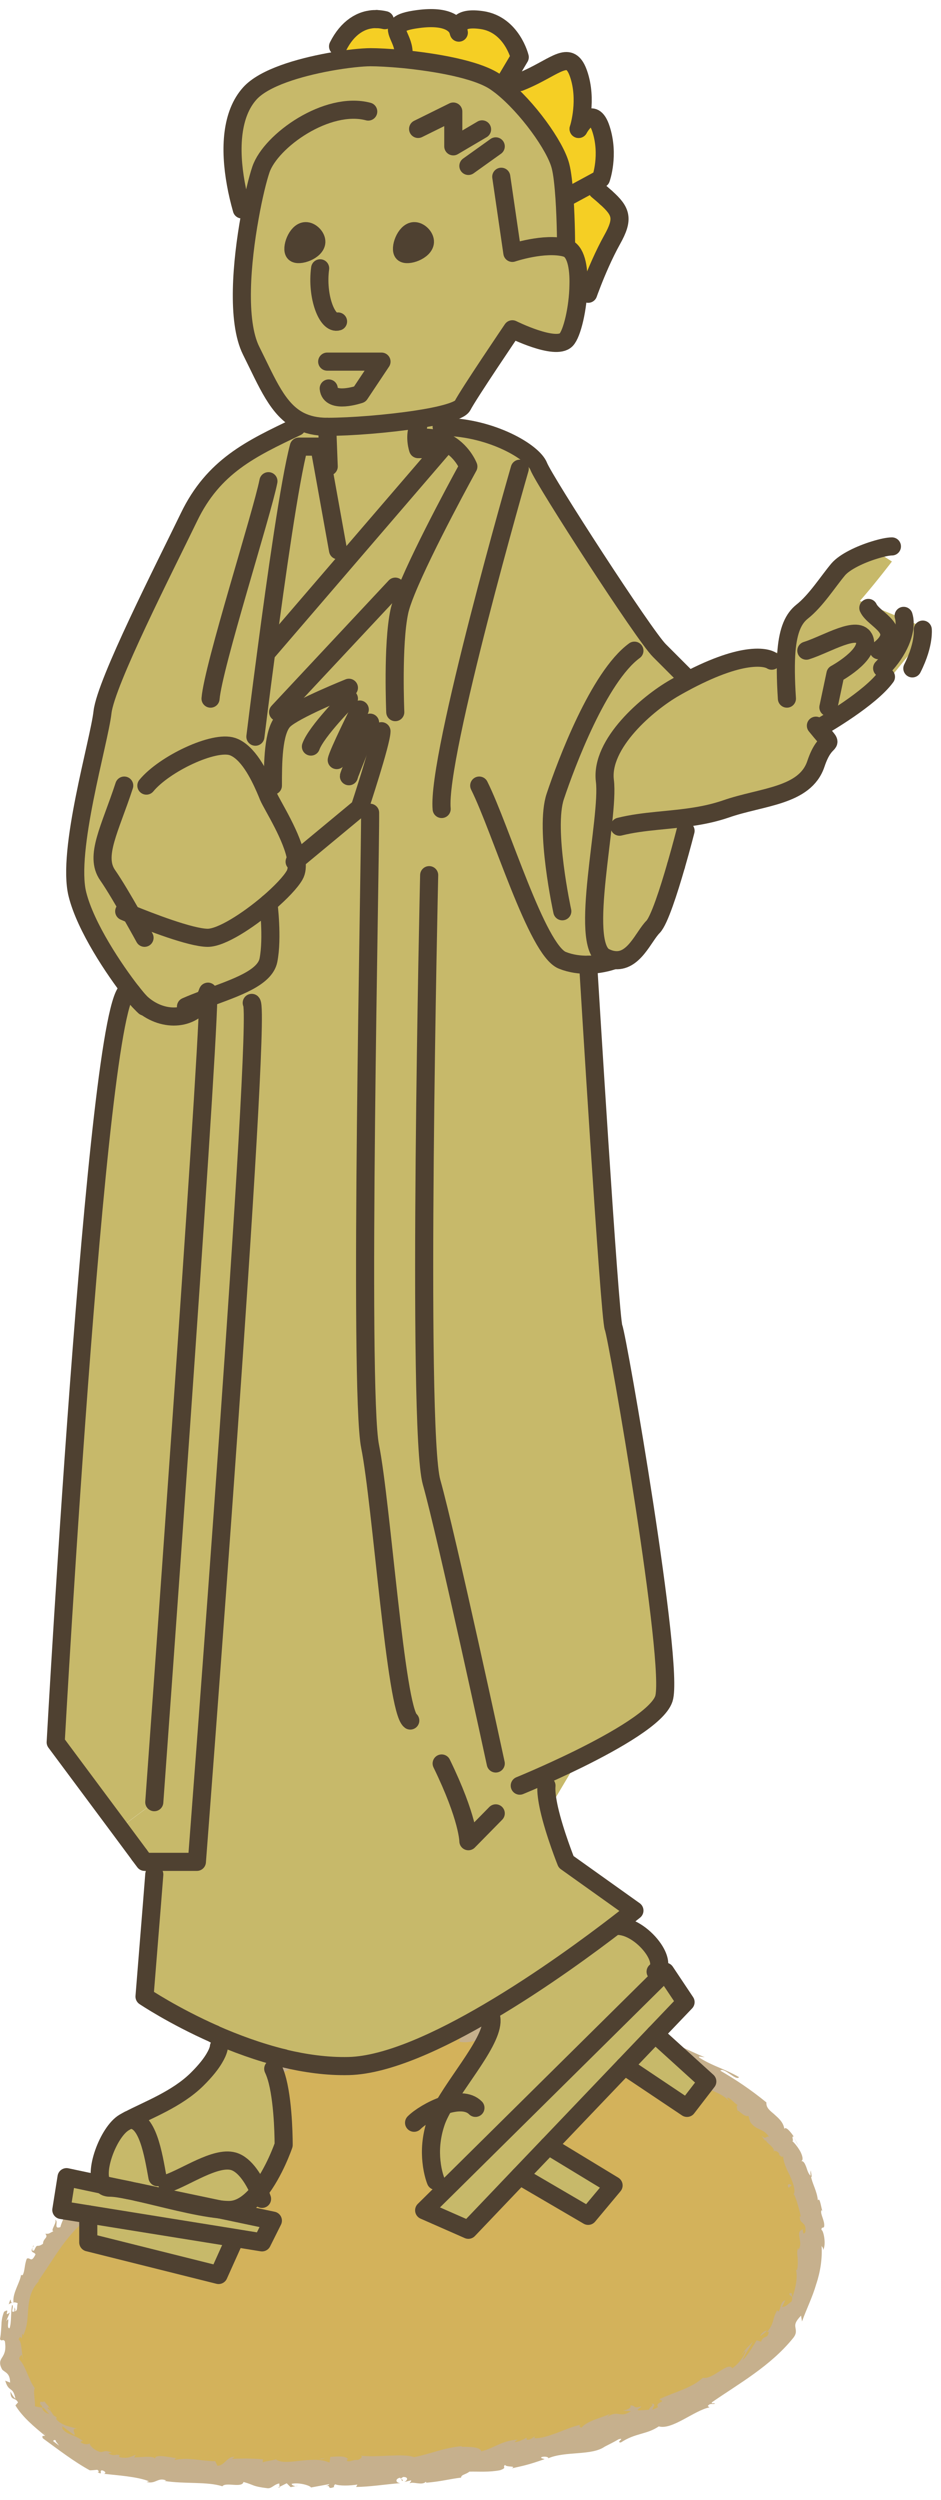 <svg width="52" height="138" viewBox="0 0 52 138" fill="none" xmlns="http://www.w3.org/2000/svg">
<path d="M10.073 118.168C7.565 119.477 5.32 121.271 3.496 123.432C1.629 125.64 0.165 128.593 1.011 131.353C1.671 133.502 3.64 135.056 5.77 135.782C7.901 136.509 10.194 136.551 12.444 136.563C20.114 136.587 27.927 136.31 35.159 133.754C39.222 132.314 43.393 129.727 44.473 125.556C45.596 121.241 42.829 116.632 38.97 114.399C35.111 112.167 30.442 111.867 25.995 112.095C21.95 112.305 17.881 112.929 14.16 114.537C10.44 116.146 7.091 118.81 5.2 122.393" fill="#D3B25B"/>
<path d="M4.843 122.214C4.861 122.292 4.981 122.316 5.041 122.154L4.927 121.949L4.843 122.214Z" fill="#C6B08D"/>
<path d="M5.75 121.391C5.774 121.169 5.762 120.875 5.54 120.887C5.588 121.163 5.498 121.163 5.576 121.469C5.504 121.625 5.36 121.691 5.318 121.631C5.33 121.709 5.15 121.847 5.21 121.985C5.45 121.865 5.594 121.625 5.654 121.307C5.726 121.277 5.738 121.355 5.756 121.391H5.75Z" fill="#C6B08D"/>
<path d="M29.815 112.449C29.737 112.449 29.707 112.467 29.701 112.485C29.773 112.473 29.833 112.467 29.815 112.449Z" fill="#C6B08D"/>
<path d="M31.531 112.79C31.495 112.784 31.465 112.772 31.429 112.766C31.465 112.79 31.501 112.802 31.531 112.79Z" fill="#C6B08D"/>
<path d="M19.619 113.145H19.902C19.908 113.085 19.757 113.133 19.619 113.145Z" fill="#C6B08D"/>
<path d="M6.763 119.231C6.733 119.285 6.715 119.333 6.703 119.381L6.781 119.255L6.763 119.225V119.231Z" fill="#C6B08D"/>
<path d="M15.346 114.537L15.268 114.567C15.268 114.567 15.243 114.633 15.231 114.669L15.346 114.543V114.537Z" fill="#C6B08D"/>
<path d="M12.267 116.015C12.339 115.985 12.279 115.822 12.267 115.744C12.267 115.822 12.231 115.882 12.177 115.93C12.189 115.96 12.219 115.985 12.267 116.015Z" fill="#C6B08D"/>
<path d="M7.796 119.104L7.748 119.188C7.748 119.188 7.784 119.128 7.796 119.104Z" fill="#C6B08D"/>
<path d="M17.692 113.811C17.692 113.811 17.722 113.852 17.74 113.858C17.74 113.84 17.716 113.822 17.692 113.811Z" fill="#C6B08D"/>
<path d="M6.193 119.74C6.193 119.74 6.205 119.751 6.211 119.763C6.217 119.74 6.211 119.722 6.193 119.74Z" fill="#C6B08D"/>
<path d="M10.094 118.209L10.046 118.245C10.058 118.275 10.064 118.305 10.082 118.335L10.094 118.209Z" fill="#C6B08D"/>
<path d="M34.569 113.529C34.569 113.529 34.563 113.529 34.557 113.523C34.473 113.523 34.521 113.529 34.569 113.529Z" fill="#C6B08D"/>
<path d="M35.955 132.703C36.315 132.721 35.534 133.088 36.051 133.052C35.985 133.01 36.37 132.637 35.955 132.703Z" fill="#C6B08D"/>
<path d="M6.842 119.175L6.938 119.061C6.89 119.109 6.86 119.145 6.842 119.175Z" fill="#C6B08D"/>
<path d="M40.774 116.667C40.786 116.637 40.774 116.601 40.774 116.564C40.762 116.576 40.762 116.607 40.774 116.667Z" fill="#C6B08D"/>
<path d="M36.411 113.738L36.531 113.804C36.489 113.774 36.447 113.756 36.411 113.738Z" fill="#C6B08D"/>
<path d="M42.689 118.617C42.719 118.683 42.713 118.713 42.779 118.785C42.779 118.773 42.779 118.761 42.779 118.749C42.743 118.731 42.707 118.695 42.683 118.617H42.689Z" fill="#C6B08D"/>
<path d="M43.876 121.205C43.876 121.205 43.888 121.163 43.895 121.145C43.882 121.121 43.87 121.085 43.858 121.061L43.876 121.205Z" fill="#C6B08D"/>
<path d="M0.48 127.211C0.547 127.157 0.613 127.133 0.673 127.121C0.541 127.127 0.655 126.664 0.48 127.211Z" fill="#C6B08D"/>
<path d="M6.835 119.296C6.817 119.254 6.817 119.218 6.835 119.182L6.775 119.266C6.775 119.266 6.805 119.308 6.829 119.302L6.835 119.296Z" fill="#C6B08D"/>
<path d="M43.883 118.012L44.117 118.468C44.063 118.336 43.973 118.168 43.883 118.012Z" fill="#C6B08D"/>
<path d="M16.444 137.221L16.336 137.245C16.378 137.245 16.42 137.245 16.444 137.221Z" fill="#C6B08D"/>
<path d="M44.801 119.824C44.777 119.932 44.783 120.035 44.801 120.137C44.819 120.155 44.837 120.173 44.861 120.179L44.807 119.824H44.801Z" fill="#C6B08D"/>
<path d="M1.86 123.989C1.578 124.385 1.908 124.295 1.962 124.451C1.71 124.961 1.68 124.583 1.482 124.685C1.344 125.027 1.38 125.363 1.254 125.591C1.212 125.591 1.176 125.633 1.164 125.555C1.134 125.957 0.684 126.581 0.744 127.074C0.714 127.098 0.69 127.11 0.672 127.11C0.798 127.08 0.906 127.11 0.978 127.146C0.918 127.35 0.99 127.554 0.828 127.59C0.87 127.47 0.822 127.44 0.798 127.368V127.596C0.528 127.728 0.81 127.29 0.666 127.242C0.582 127.68 0.642 128.214 0.528 128.526C0.306 128.562 0.612 127.74 0.342 128.148C0.402 127.98 0.48 127.818 0.546 127.656C0.132 127.962 0.648 127.35 0.222 127.62C0.096 127.956 0.084 128.16 0.078 128.364C0.06 128.568 0.066 128.766 0 129.126C0.096 129.294 0.168 129.084 0.27 129.252C0.348 129.75 0.234 129.942 0.132 130.116C0.018 130.29 -0.078 130.446 0.12 130.806C0.282 130.98 0.552 130.986 0.558 131.527C0.462 131.491 0.378 131.455 0.288 131.419C0.486 132.103 0.708 131.695 0.852 132.409C0.714 132.337 0.558 131.941 0.576 132.049C0.6 132.559 0.828 132.307 0.996 132.619L0.852 132.787C1.248 133.435 1.884 133.963 2.491 134.461C2.419 134.479 2.275 134.431 2.371 134.605C3.193 135.205 4.093 135.896 4.963 136.37C5.101 136.37 5.239 136.352 5.371 136.34C5.449 136.37 5.497 136.472 5.395 136.472C5.731 136.664 5.449 136.376 5.641 136.37C5.845 136.424 5.875 136.55 5.731 136.562C6.409 136.64 7.592 136.712 8.234 136.976L8.096 137.012C8.612 137.15 8.726 136.73 9.188 136.934L9.092 136.958C10.214 137.132 11.451 136.982 12.291 137.252C12.453 137 13.383 137.366 13.455 137.012C14.085 137.186 13.905 137.252 14.793 137.36C15.033 137.372 15.148 137.138 15.435 137.096L15.447 137.282L15.844 137.084L16.06 137.3L16.336 137.246C16.228 137.234 16.102 137.168 16.12 137.114C16.546 137.024 17.17 137.222 17.182 137.318L18.196 137.132C18.178 137.204 18.004 137.234 17.872 137.288C18.412 137.084 17.974 137.48 18.472 137.288C18.406 137.246 18.502 137.174 18.514 137.138C18.766 137.24 19.33 137.222 19.75 137.156L19.678 137.288C20.441 137.282 21.275 137.144 22.121 137.078C21.809 137.042 21.869 136.814 22.115 136.778L22.229 136.964C22.379 136.832 21.965 136.91 22.283 136.736C22.601 136.736 22.511 136.94 22.337 137.018L22.715 136.922C22.745 136.976 22.655 137.018 22.637 137.096C22.787 136.958 23.321 137.234 23.531 137L23.561 137.054C24.414 136.982 24.792 136.856 25.482 136.772C25.476 136.604 25.746 136.604 25.938 136.442C26.448 136.43 27.03 136.484 27.636 136.364C28.05 136.214 27.738 136.202 27.912 136.07C27.966 136.214 28.573 136.106 28.279 136.262C28.999 136.1 29.203 136.064 30.097 135.752C29.983 135.71 29.869 135.71 29.917 135.644C30.079 135.584 30.307 135.626 30.301 135.698L30.259 135.722C31.225 135.283 32.731 135.59 33.452 135.037L33.41 135.067C33.674 134.929 33.938 134.803 34.19 134.653C34.58 134.551 33.998 134.839 34.31 134.833C35.12 134.299 35.738 134.401 36.404 133.945C37.148 134.155 38.361 133.063 39.207 132.895L39.111 132.823C39.249 132.631 39.369 132.751 39.513 132.691C39.453 132.631 39.267 132.727 39.351 132.607C40.827 131.587 42.562 130.626 43.816 129.084C44.05 128.808 43.972 128.634 43.954 128.472C43.924 128.304 43.954 128.16 44.266 127.83L44.32 128.154C44.566 127.464 44.896 126.816 45.1 126.107C45.334 125.417 45.448 124.673 45.4 123.977C45.436 124.061 45.496 124.067 45.484 124.205C45.676 123.917 45.502 123.095 45.394 123.101C45.394 122.885 45.496 123.047 45.544 122.909C45.592 122.603 45.298 122.182 45.394 122.014C45.412 121.984 45.454 122.086 45.478 122.14C45.376 121.96 45.322 121.246 45.196 121.468C45.148 120.94 44.872 120.526 44.812 120.118C44.674 120.028 44.62 119.812 44.554 119.626C44.482 119.44 44.41 119.284 44.272 119.302C44.404 119.26 44.356 119.032 44.236 118.786C44.104 118.546 43.906 118.294 43.774 118.186C43.9 118.234 43.696 117.897 43.864 117.945C43.654 117.633 43.42 117.381 43.342 117.519C43.288 117.141 43.006 116.919 42.778 116.709C42.544 116.511 42.328 116.349 42.352 116.061C41.487 115.353 40.647 114.795 39.807 114.309C39.999 114.087 40.695 114.915 40.839 114.663C40.011 114.189 39.441 114.081 38.673 113.606C38.481 113.462 38.847 113.564 38.937 113.564C38.079 113.222 37.335 112.76 36.512 112.634C36.524 112.61 36.614 112.616 36.698 112.622C36.542 112.58 36.356 112.46 36.338 112.586L36.494 112.604C36.674 112.856 35.78 112.748 35.726 112.844C36.086 112.586 34.994 112.532 35.528 112.226C35.42 112.22 35.276 112.238 35.282 112.322C35.138 112.262 35.102 112.202 35.282 112.148C34.706 112.076 34.874 112.244 34.376 112.124C34.388 112.064 34.496 112.064 34.568 112.01C34.286 112.064 34.01 112.13 33.59 111.992C33.62 111.962 33.584 111.902 33.71 111.932C32.966 111.818 32.413 112.028 31.621 111.836C31.885 111.602 31.357 111.722 31.333 111.5C31.183 111.506 31.039 111.518 30.889 111.53L31.057 111.65C30.673 111.626 30.331 111.752 30.007 111.674L30.295 111.596L29.575 111.608L29.977 111.71C29.587 111.812 30.007 111.992 29.503 111.914C29.605 111.89 29.125 111.902 28.927 111.77C28.735 111.836 28.543 111.908 28.267 111.854C28.195 111.782 28.326 111.608 28.279 111.56C28.092 111.746 27.384 111.62 27.156 111.83C27.234 111.782 27.234 111.662 27.21 111.638L27.06 111.794C26.88 111.752 26.856 111.728 26.88 111.632C26.352 111.626 27.06 111.908 26.43 111.812C26.478 111.8 26.454 111.776 26.556 111.746C25.92 111.71 25.344 111.902 24.768 111.872C24.582 111.662 25.266 111.782 25.062 111.602C24.228 111.698 23.357 112.01 22.547 112.058H22.697C22.625 112.394 22.079 111.98 21.695 112.19C21.791 112.154 21.803 111.998 21.779 112.034C21.221 112.058 20.663 112.28 19.859 112.532L19.943 112.43C19.607 112.424 19.09 112.556 18.736 112.604C18.652 112.706 18.454 112.742 18.598 112.826C17.416 112.628 16.66 113.594 15.634 113.546C15.742 113.51 15.874 113.39 15.784 113.42C15.532 113.528 15.28 113.648 15.027 113.775C15.136 113.883 15.159 113.817 15.357 113.853C15.291 113.967 15.094 114.111 14.907 114.177C15.22 113.961 14.823 113.967 14.643 113.961C14.685 113.991 14.649 114.057 14.679 114.087C14.187 114.021 14.721 114.369 14.115 114.441V114.363C13.929 114.489 13.785 114.657 13.563 114.735C13.407 114.633 13.743 114.573 13.701 114.447C13.395 114.591 13.239 114.999 12.903 114.993C13.011 114.891 13.191 114.801 13.299 114.699C12.921 114.675 12.909 114.735 12.675 114.819H12.699L12.159 115.005L12.309 114.981C12.141 115.545 11.601 115.461 11.265 115.995C11.589 115.485 11.265 115.821 11.199 115.641C11.049 115.677 10.832 115.749 10.857 115.671C10.713 115.935 10.412 115.815 10.22 116.217C10.172 116.181 9.98 116.379 9.944 116.217C9.686 116.457 10.07 116.253 10.088 116.331C9.776 116.799 8.918 116.895 8.516 117.621C8.09 118.15 8.15 118.384 7.79 118.882C7.58 118.966 7.754 118.612 7.754 118.612C7.466 118.798 7.298 118.984 7.142 119.266C7.142 119.182 7.07 119.206 6.956 119.236C6.8 119.44 7.01 119.506 6.722 119.698C6.71 119.614 6.674 119.488 6.71 119.356C6.548 119.614 6.457 119.926 6.307 120.196C6.175 120.196 6.301 119.956 6.313 119.824C6.127 120.124 5.845 120.61 5.917 120.79L6.091 120.64C6.025 120.748 5.941 120.616 5.971 120.52C6.037 120.196 6.271 120.202 6.325 120.226C6.289 120.292 6.253 120.358 6.223 120.424C6.632 120.448 6.71 119.692 7.022 119.368L7.094 119.668L7.232 119.194C7.346 119.164 7.49 119.212 7.376 119.398C7.676 119.248 7.496 119.134 7.778 119.032C7.814 119.026 7.814 119.044 7.802 119.068L7.958 118.798C7.958 118.876 8.12 118.888 7.964 118.996C8.444 118.714 8.456 118.246 8.738 118.246L8.714 118.288C9.218 117.723 8.642 118.101 8.93 117.561L9.518 117.663L9.458 117.471C9.524 117.429 9.65 117.339 9.674 117.417C9.824 117.141 9.584 117.381 9.644 117.189C10.04 117.093 10.436 116.505 10.676 116.697C10.707 116.505 10.322 116.817 10.592 116.505C10.863 116.697 10.947 116.199 11.319 116.133C11.319 116.325 11.001 116.427 11.367 116.367C11.391 116.019 11.961 116.073 12.183 115.881C12.087 115.683 12.681 115.497 13.083 115.215C13.083 115.287 13.953 114.921 14.397 114.819V114.855C14.397 114.621 14.835 114.471 15.136 114.315C15.171 114.441 15.136 114.513 14.985 114.633L15.28 114.519C15.322 114.429 15.405 114.357 15.586 114.261L15.568 114.441C15.958 114.291 16.3 113.973 16.858 113.919C16.846 113.763 16.312 113.642 16.84 113.366C16.882 113.438 16.948 113.57 16.81 113.649C16.852 113.624 16.96 113.528 17.068 113.534L16.888 113.739C17.14 113.726 16.978 113.588 17.176 113.546C17.206 113.66 17.344 113.588 17.338 113.685C17.29 113.709 17.158 113.685 17.098 113.751C17.32 113.709 17.596 113.703 17.704 113.769C17.668 113.709 17.662 113.612 17.812 113.552C18.22 113.438 17.986 113.655 18.244 113.655C18.322 113.552 18.604 113.564 18.568 113.39C18.688 113.366 18.73 113.438 18.79 113.474C18.982 113.342 19.78 113.234 19.505 113.102H19.445C19.445 113.102 19.468 113.09 19.48 113.084C20.153 112.76 20.969 112.904 21.659 112.724V112.784C22.079 112.652 22.601 112.616 22.889 112.454C23.015 112.436 23.195 112.532 23.153 112.604C23.471 112.526 23.501 112.454 23.982 112.508C23.663 112.64 24.102 112.586 23.651 112.616C24.078 112.628 24.18 112.712 24.618 112.514C24.474 112.676 24.948 112.682 25.146 112.622L24.84 112.538C25.062 112.502 25.26 112.496 25.464 112.502L25.368 112.706C26.238 112.892 26.91 112.214 27.576 112.604C27.804 112.46 27.108 112.52 27.306 112.352C27.708 112.364 28.122 112.652 28.242 112.652C28.783 112.76 28.747 112.364 29.317 112.448C29.245 112.376 29.179 112.178 29.611 112.13C30.013 112.172 30.085 112.448 29.833 112.496C29.737 112.496 29.695 112.472 29.695 112.448C29.563 112.466 29.395 112.49 29.551 112.574L29.605 112.502C29.797 112.58 30.343 112.598 30.205 112.712C30.505 112.664 30.337 112.604 30.121 112.556C30.619 112.694 30.913 112.604 31.423 112.73C31.345 112.682 31.279 112.592 31.357 112.604C32.107 112.766 31.705 112.502 32.227 112.532C32.503 112.676 32.089 112.778 32.617 112.754C32.917 112.88 32.654 112.952 32.522 112.988C33.008 112.928 33.374 113.21 33.626 113.294H33.374C33.524 113.294 33.638 113.324 33.758 113.348L33.65 113.18C33.788 113.234 33.908 113.258 33.89 113.318C34.058 113.258 33.824 113.066 34.148 113C34.322 113.108 34.742 113.066 34.76 113.264C34.184 113.054 34.778 113.462 34.274 113.372C34.376 113.372 34.49 113.402 34.622 113.462C34.64 113.486 34.592 113.492 34.55 113.498C35.066 113.799 34.862 113.354 35.438 113.528C35.336 113.606 35.51 113.763 35.612 113.769C35.384 113.697 35.552 113.564 35.792 113.552C36.128 113.757 36.206 113.63 36.398 113.709L36.194 113.594C36.302 113.522 36.488 113.594 36.752 113.666C36.746 113.751 36.506 113.624 36.578 113.696C36.926 113.642 37.142 114.117 37.563 114.189C37.707 114.339 37.497 114.381 37.623 114.495C38.103 114.561 37.995 114.849 38.475 114.975C38.421 114.789 38.385 114.801 38.751 114.849C38.505 114.741 38.247 114.651 38.001 114.555L38.553 114.615C38.337 114.501 38.061 114.447 37.941 114.363C38.217 114.363 38.175 114.393 38.127 114.231C38.319 114.585 38.787 114.423 39.039 114.765L38.847 115.059C39.237 115.485 39.801 115.455 40.317 116.007L40.173 115.803C40.335 115.761 40.539 116.085 40.761 116.199C40.665 116.271 40.743 116.409 40.761 116.529C40.809 116.457 41.145 116.907 41.355 116.799L41.464 117.153C41.818 117.633 42.16 117.465 42.496 117.957C42.292 117.891 42.382 118.15 42.07 117.897C42.19 118.047 42.268 118.204 42.334 118.156C42.334 118.288 42.766 118.51 42.766 118.72C42.85 118.762 42.97 118.72 43.072 118.918C43.066 118.948 43.018 118.948 43.018 118.948C43.066 118.918 43.258 119.206 43.276 118.978C43.276 119.326 43.444 119.704 43.636 120.07C43.792 120.448 43.966 120.814 43.876 121.114C44.044 121.498 44.176 121.99 44.254 122.368C44.218 122.35 44.2 122.374 44.2 122.302C44.146 122.837 44.584 122.585 44.506 123.209C44.32 123.527 44.398 122.891 44.326 123.089C44.134 123.143 44.146 123.317 44.182 123.533C44.2 123.641 44.224 123.761 44.224 123.875C44.218 123.989 44.188 124.103 44.122 124.193L44.11 124.097C44.032 124.241 44.05 124.421 44.08 124.637C44.086 124.847 44.104 125.087 44.038 125.327C44.038 125.327 44.008 125.297 43.984 125.309C44.098 125.681 43.954 126.341 43.798 126.81C43.72 126.605 43.81 126.569 43.63 126.593C43.564 126.804 43.894 126.635 43.738 127.056C43.594 127.146 43.378 127.392 43.216 127.344L43.396 126.984C43.102 127.062 43.168 127.452 43.012 127.608L42.946 127.536C42.646 128.07 42.82 128.208 42.388 128.736L42.484 128.724C42.424 129.162 42.178 128.874 42.058 129.27L41.812 129.192C41.686 129.402 41.367 129.966 41.043 130.284C41.133 129.99 41.446 129.576 41.596 129.282C41.428 129.45 41.019 129.858 40.989 130.02C41.049 129.936 41.103 129.816 41.205 129.78C41.097 130.104 40.863 130.452 40.461 130.74C40.263 130.326 39.357 131.401 38.847 131.257C38.199 131.845 37.329 132.025 36.428 132.445C36.897 132.631 36.164 132.571 36.362 132.883C36.152 132.997 36.068 133.021 36.038 133.009C35.792 133.033 35.54 133.051 35.294 133.063C35.096 133.021 35.474 132.907 35.426 132.841C34.934 132.991 35.168 132.769 34.82 132.793C34.928 132.895 34.712 133.027 34.418 133.075L34.868 133.105C34.244 133.519 34.178 133.009 33.548 133.423L33.728 133.243C33.398 133.429 32.413 133.633 32.137 134.017C32.059 133.993 31.951 133.915 32.101 133.849C31.663 133.939 31.201 134.143 30.757 134.311C30.307 134.473 29.875 134.617 29.521 134.599L29.569 134.497C29.413 134.557 29.317 134.719 29.095 134.671C29.095 134.635 29.143 134.569 29.065 134.581C28.987 134.629 28.657 134.821 28.428 134.809L28.597 134.677C27.72 134.731 27.312 135.145 26.592 135.325C26.556 135.061 25.86 135.073 25.512 135.073V135.037C24.504 135.127 23.826 135.457 22.883 135.644C22.271 135.415 20.885 135.68 19.931 135.56C20.075 135.602 19.919 135.764 19.75 135.8C19.529 135.758 19.144 136.01 19.168 135.764H19.246C19.066 135.536 18.616 135.614 18.256 135.626L18.208 135.944C17.26 135.511 15.76 136.172 15.243 135.764C15.015 135.842 14.739 135.848 14.517 135.926L14.529 135.758C13.905 135.722 13.593 135.698 12.813 135.74L12.969 135.62C12.531 135.608 12.417 136.112 12.015 136.118L11.895 135.866C11.133 135.866 10.382 135.626 9.638 135.806C9.65 135.77 9.68 135.698 9.8 135.698C9.446 135.68 8.486 135.415 8.57 135.764C8.588 135.542 7.826 135.644 7.412 135.662L7.502 135.512C7.136 135.656 7.106 135.71 6.638 135.656C6.535 135.602 6.578 135.499 6.71 135.578C6.379 135.391 6.385 135.662 5.983 135.433L6.175 135.385C5.821 135.259 5.833 135.319 5.593 135.361C5.341 135.343 4.939 135.043 4.963 134.881C4.879 134.947 4.633 134.959 4.459 134.815C4.459 134.749 4.549 134.761 4.591 134.761C4.105 134.365 3.685 134.437 3.433 134.041C3.463 133.993 3.457 133.957 3.433 133.921C3.817 134.227 4.153 134.443 4.111 134.437C4.189 134.305 3.889 134.065 4.255 134.059C3.937 133.999 3.349 133.867 3.115 133.549C3.115 133.525 3.109 133.501 3.115 133.477L3.157 133.489C3.103 133.417 3.037 133.375 2.965 133.345C2.899 133.243 2.863 133.171 2.785 133.087C2.845 132.973 2.551 132.715 2.449 132.559C2.323 132.673 2.196 132.451 2.221 132.727C2.215 132.697 2.257 132.745 2.341 132.847C2.365 132.865 2.389 132.889 2.407 132.901H2.389C2.479 132.991 2.581 133.123 2.713 133.261C2.539 133.213 2.383 133.123 2.317 132.901C2.172 132.889 2.016 132.859 1.932 132.835C1.95 132.475 1.818 131.965 1.926 131.839C1.572 131.371 1.428 130.614 1.08 130.266C1.026 130.098 1.158 130.056 1.2 129.99C1.242 130.086 1.236 130.2 1.29 130.248C1.17 129.924 1.224 129.258 1.026 129.156C1.17 128.73 1.2 129.42 1.23 128.82L1.29 128.91C1.542 128.364 1.518 127.896 1.566 127.374C1.614 126.864 1.728 126.305 2.251 125.825C2.179 125.891 2.148 125.927 2.106 125.927C2.557 125.297 2.959 124.619 3.427 123.977C3.895 123.335 4.435 122.729 5.089 122.302C5.443 122.044 5.383 121.912 5.503 121.648L5.695 121.72L5.893 121.258C6.289 120.712 7.028 120.88 7.508 120.166L7.352 120.13C7.598 119.968 8.072 119.53 8.114 119.674C8.126 119.638 8.126 119.512 8.252 119.506L8.312 119.578C8.48 119.398 8.66 119.224 8.834 119.05C9.35 118.822 8.954 119.41 9.662 119.02C9.902 118.84 10.286 118.366 10.154 118.366C10.046 118.42 9.848 118.462 9.794 118.384L10.016 118.21C9.926 117.939 9.998 117.579 9.278 117.741L8.93 118.132L8.726 118.096L9.086 117.879C8.816 117.885 8.738 118.06 8.636 118.216C8.564 118.174 8.48 118.168 8.378 118.198L8.108 118.684C8 118.624 8.174 118.384 7.868 118.51C7.742 118.738 8.186 118.6 7.916 118.87C7.652 118.894 7.646 118.774 7.478 119.014C7.406 118.978 7.43 118.906 7.502 118.816C7.346 119.026 6.98 119.224 6.968 119.416C6.674 119.434 6.325 119.95 6.181 119.728C6.157 119.824 5.971 120.166 5.803 120.316C5.917 119.806 5.143 120.85 5.005 120.532C4.963 120.946 4.267 121.384 3.997 121.894C3.997 121.858 4.009 121.78 4.057 121.756C3.829 121.96 3.703 121.966 3.529 122.074C3.673 122.266 3.391 122.651 3.337 122.945C2.917 123.083 3.277 122.591 3.037 122.537C3.193 122.645 2.749 123.161 2.959 123.167C2.665 123.305 2.749 123.317 2.503 123.311C2.701 123.533 2.377 123.557 2.377 123.863C2.01 124.121 2.088 123.791 1.89 124.223C1.686 124.355 1.842 123.953 1.842 123.953L1.86 123.989ZM2.527 134.425C2.455 134.365 2.389 134.311 2.353 134.275C2.389 134.305 2.443 134.347 2.533 134.425H2.527ZM3.265 135.007C3.175 134.935 3.061 134.851 2.941 134.761C2.953 134.695 3.019 134.671 3.091 134.725C3.025 134.725 3.181 134.887 3.265 135.007ZM2.689 132.913C2.785 132.991 2.791 133.045 2.773 133.081C2.731 133.039 2.683 132.991 2.617 132.925C2.611 132.925 2.599 132.925 2.593 132.925C2.623 132.913 2.659 132.907 2.689 132.907V132.913Z" fill="#C6B08D"/>
<path d="M2.371 132.876C2.371 132.876 2.347 132.858 2.329 132.84C2.329 132.87 2.335 132.9 2.347 132.924C2.371 132.924 2.395 132.924 2.419 132.924C2.401 132.906 2.389 132.888 2.371 132.87V132.876Z" fill="#C6B08D"/>
<path d="M19.492 113.145H19.51C19.51 113.145 19.481 113.139 19.469 113.127C19.481 113.127 19.481 113.139 19.492 113.145Z" fill="#C6B08D"/>
<path d="M15.448 137.323V137.275L15.37 137.317L15.448 137.323Z" fill="#C6B08D"/>
<path d="M14.632 113.991C14.632 113.991 14.596 113.973 14.554 113.973C14.56 113.985 14.59 113.985 14.632 113.991Z" fill="#C6B08D"/>
<path d="M12.663 114.85L12.368 114.94C12.5 114.91 12.591 114.874 12.663 114.85Z" fill="#C6B08D"/>
<path d="M11.175 115.588C11.175 115.624 11.175 115.648 11.187 115.666L11.175 115.588Z" fill="#C6B08D"/>
<path d="M36.691 112.641C36.691 112.641 36.733 112.653 36.758 112.653C36.914 112.671 36.812 112.653 36.691 112.641Z" fill="#C6B08D"/>
<path d="M28.914 111.783C28.998 111.753 29.076 111.723 29.166 111.705C29.028 111.687 28.92 111.687 28.914 111.783Z" fill="#C6B08D"/>
<path d="M43.852 117.963H43.846L43.882 118.011L43.852 117.963Z" fill="#C6B08D"/>
<path d="M29.527 111.716C29.388 111.674 29.274 111.68 29.166 111.704C29.28 111.716 29.412 111.734 29.527 111.716Z" fill="#C6B08D"/>
<path d="M5.821 120.4L5.767 120.46C5.767 120.46 5.779 120.473 5.785 120.485L5.821 120.4Z" fill="#C6B08D"/>
<path d="M5.786 120.484L5.75 120.568C5.774 120.532 5.792 120.502 5.786 120.484Z" fill="#C6B08D"/>
<path d="M5.677 120.749L5.75 120.568C5.713 120.622 5.659 120.683 5.677 120.749Z" fill="#C6B08D"/>
<path d="M7.291 118.738L7.261 118.678C7.261 118.678 7.267 118.714 7.291 118.738Z" fill="#C6B08D"/>
<path d="M7.748 118.246C7.622 118.342 7.37 118.438 7.244 118.63L7.262 118.678C7.268 118.534 7.706 118.42 7.748 118.246Z" fill="#C6B08D"/>
<path d="M10.33 117.045L9.867 117.333C9.981 117.333 10.132 117.321 9.951 117.484C10.612 117.231 9.753 117.454 10.33 117.045Z" fill="#C6B08D"/>
<path d="M11.775 116.206C11.541 116.38 11.829 116.284 11.835 116.326C11.961 116.181 11.992 116.145 11.775 116.206Z" fill="#C6B08D"/>
<path d="M23.267 112.693L23.255 112.85C23.477 112.802 23.255 112.79 23.267 112.693Z" fill="#C6B08D"/>
<path d="M25.542 111.711L25.314 111.633L25.218 111.777L25.542 111.711Z" fill="#C6B08D"/>
<path d="M26.976 112.743L26.88 112.767L27.253 112.701L26.976 112.743Z" fill="#C6B08D"/>
<path d="M43.582 120.772L43.738 120.646C43.654 120.519 43.444 120.567 43.582 120.772Z" fill="#C6B08D"/>
<path d="M42.376 128.652C42.25 128.67 42.04 128.803 42.016 128.971C42.154 128.839 42.34 128.749 42.376 128.652Z" fill="#C6B08D"/>
<path d="M17.782 135.758L17.956 135.691L17.626 135.751L17.782 135.758Z" fill="#C6B08D"/>
<path d="M22.041 1.377C21.657 1.725 22.437 2.289 22.281 3.16V3.262C21.501 3.19 20.847 3.16 20.481 3.16C20.03 3.16 19.16 3.244 18.176 3.424L18.164 3.16L18.512 2.476L18.68 2.56C19.19 1.539 19.965 1.035 20.811 1.053H20.823C21.261 1.185 21.753 1.329 22.041 1.377Z" fill="#F5CF24"/>
<path d="M25.325 1.682C25.337 1.754 25.355 1.802 25.355 1.802C25.355 1.802 25.355 1.754 25.325 1.682ZM22.282 3.158C22.438 2.288 21.658 1.724 22.042 1.376C22.192 1.238 22.504 1.13 23.104 1.052C24.803 0.824 25.223 1.406 25.325 1.676C25.295 1.43 25.379 0.926 26.639 1.112C28.284 1.358 28.722 3.158 28.722 3.158L28.308 3.854L27.905 4.533L27.713 4.767C27.605 4.683 27.497 4.605 27.395 4.533C26.363 3.818 24.017 3.434 22.276 3.26V3.158H22.282Z" fill="#F5CF24"/>
<path d="M16.28 13.961C16.496 14.177 17.462 13.847 17.48 13.361C17.492 13.072 17.168 12.748 16.88 12.76C16.394 12.778 16.064 13.745 16.28 13.961ZM23.481 13.361C23.493 13.072 23.169 12.748 22.881 12.76C22.395 12.778 22.065 13.745 22.281 13.961C22.497 14.177 23.463 13.847 23.481 13.361ZM13.879 19.362C13.063 17.73 13.357 14.435 13.801 11.986L13.033 10.144C12.679 8.193 12.787 6.285 13.807 5.157C14.599 4.28 16.544 3.722 18.176 3.422C19.16 3.242 20.031 3.158 20.481 3.158C20.847 3.158 21.501 3.188 22.275 3.26C24.015 3.434 26.362 3.818 27.394 4.533C27.496 4.605 27.604 4.683 27.712 4.767C29.123 5.889 30.683 8.043 30.971 9.16C31.079 9.568 31.145 10.228 31.193 10.918C31.283 12.244 31.283 13.685 31.283 13.685C31.817 13.835 31.997 14.735 31.967 15.749C31.949 17.003 31.613 18.432 31.283 18.762C30.683 19.362 28.312 18.18 28.312 18.18C28.312 18.18 25.882 21.762 25.558 22.399C25.474 22.555 25.114 22.711 24.586 22.849C24.166 22.963 23.631 23.065 23.043 23.155C21.435 23.401 19.401 23.563 18.08 23.563C17.48 23.563 16.994 23.449 16.58 23.245C15.344 22.627 14.779 21.162 13.879 19.362Z" fill="#C7B96A"/>
<path d="M30.972 9.159C30.684 8.043 29.123 5.888 27.713 4.766L27.905 4.532L28.307 3.854L29.507 4.178C30.906 3.476 31.542 2.828 31.974 4.082C32.46 5.498 32.016 6.987 31.974 7.113C32.034 7.005 32.766 5.738 33.21 7.113C33.678 8.553 33.21 9.855 33.21 9.855L32.73 10.119L31.278 10.905H31.188C31.14 10.221 31.074 9.561 30.966 9.153L30.972 9.159Z" fill="#F5CF24"/>
<path d="M32.736 10.127L33.486 10.907H33.492C34.344 11.675 34.47 12.083 33.828 13.23C33.366 14.058 32.964 15.012 32.73 15.612L32.484 15.762L31.968 15.75C31.997 14.736 31.817 13.836 31.283 13.686C31.283 13.686 31.283 12.245 31.193 10.919H31.283L32.736 10.127Z" fill="#F5CF24"/>
<path d="M12.121 121.961L7.548 121.001L7.146 120.917L5.688 120.611C5.13 119.993 5.982 117.682 6.864 117.166C6.942 117.118 7.026 117.076 7.116 117.028C8.161 116.476 9.775 115.882 10.885 114.784C11.377 114.297 11.671 113.907 11.839 113.619V112.293C12.974 112.791 14.288 113.283 15.668 113.619L15.326 114.874C15.68 116.266 15.668 118.408 15.668 118.408C15.668 118.408 15.158 119.915 14.312 120.977C13.85 121.553 13.292 121.997 12.656 121.997C12.488 121.997 12.308 121.985 12.116 121.961H12.121Z" fill="#C7B96A"/>
<path d="M4.878 122.238L12.932 123.535L12.89 123.787L12.08 125.587L4.878 123.787V122.238Z" fill="#C7B96A"/>
<path d="M12.931 123.534L4.877 122.238L3.389 121.998L3.677 120.186L5.687 120.612C5.771 120.714 5.897 120.768 6.059 120.768C6.323 120.768 6.701 120.828 7.146 120.918L7.548 121.002C8.94 121.314 10.806 121.83 12.121 121.962L15.079 122.586L14.479 123.786L12.931 123.534Z" fill="#C7B96A"/>
<path d="M24.742 120.732L36.384 109.222L36.763 108.844L37.885 110.524L36.198 112.289L34.512 114.053L30.305 118.458L28.721 120.114L25.882 123.091L23.439 122.017L24.742 120.732Z" fill="#C7B96A"/>
<path d="M39.086 114.904L37.964 116.362L34.513 114.052L36.199 112.287L39.086 114.904Z" fill="#C7B96A"/>
<path d="M27.011 111.062C29.958 109.334 32.712 107.287 34.111 106.213L34.189 106.315C34.903 106.351 35.683 106.951 36.109 107.575L36.307 108.769L36.385 109.22L24.743 120.73L24.407 120.388L23.842 119.314C23.782 118.75 23.806 118.012 24.082 117.183C24.178 116.889 24.34 116.565 24.539 116.223C25.559 114.459 27.587 112.19 27.083 111.182L27.011 111.062Z" fill="#C7B96A"/>
<path d="M33.907 120.642L32.502 122.322L28.722 120.113L30.306 118.457L33.907 120.642Z" fill="#C7B96A"/>
<path d="M14.727 35.907C15.255 31.898 16.017 26.515 16.515 24.655H17.649L17.859 25.807L18.165 25.753L18.081 23.562C19.402 23.562 21.436 23.4 23.044 23.154L23.105 23.562C22.882 24.163 23.105 24.793 23.105 24.793H24.407L14.835 35.919L14.727 35.907Z" fill="#C7B96A"/>
<path d="M33.426 52.836C31.968 52.098 33.685 45.167 33.426 43.102C33.169 41.044 35.809 38.805 37.285 37.965C37.532 37.821 37.772 37.695 37.994 37.575C39.608 36.729 40.706 36.417 41.426 36.333L43.461 35.919C43.563 34.76 43.851 34.142 44.325 33.764C45.087 33.164 45.753 32.108 46.318 31.435C46.684 31.003 47.566 30.595 48.31 30.367L49.288 30.997C49.288 30.997 48.496 32.036 47.704 32.96C47.644 33.032 47.578 33.104 47.518 33.17L49.978 34.184L51.365 34.754L50.968 35.24L48.568 38.187L45.375 40.407C46.173 41.356 45.633 40.533 45.087 42.166C44.487 43.966 42.087 43.966 40.112 44.657C39.566 44.843 39.02 44.968 38.468 45.059L38.486 45.167L37.363 47.771V47.789C36.961 49.163 36.427 50.826 36.085 51.168C35.557 51.696 35.023 53.16 33.907 52.992C33.757 52.974 33.595 52.92 33.426 52.836Z" fill="#C7B96A"/>
<path d="M11.509 55.082C11.455 59.163 8.526 99.492 8.526 99.492L6.606 100.92L3.077 96.179C3.077 96.179 5.508 52.111 7.278 54.77C7.278 54.77 7.278 54.77 7.284 54.77C7.398 54.944 7.53 55.106 7.674 55.244C7.674 55.256 7.686 55.268 7.71 55.28C7.728 55.304 7.752 55.328 7.776 55.352C8.934 56.432 10.621 56.366 11.299 55.154C11.365 55.124 11.437 55.1 11.509 55.076V55.082Z" fill="#C7B96A"/>
<path d="M25.883 25.754C25.883 25.754 25.535 24.836 24.574 24.392L24.406 24.794H23.104C23.104 24.794 22.882 24.164 23.104 23.564L23.044 23.156C23.632 23.066 24.166 22.964 24.586 22.85L24.562 23.57C27.173 23.618 29.465 24.962 29.772 25.754C30.084 26.564 35.587 35.074 36.439 35.921L37.886 37.367L37.993 37.577C37.771 37.697 37.531 37.823 37.285 37.967C35.809 38.807 33.168 41.046 33.426 43.104C33.684 45.169 31.968 52.1 33.426 52.839C33.594 52.922 33.757 52.977 33.907 52.995V53.013C33.907 53.013 33.306 53.247 32.502 53.259C32.502 53.259 33.684 72.775 33.907 73.291C34.129 73.807 37.285 91.98 36.685 93.78C36.361 94.758 34.027 96.09 31.974 97.105L30.342 99.847C30.642 101.18 31.284 102.782 31.284 102.782L35.059 105.471C35.059 105.471 34.711 105.753 34.111 106.215C32.712 107.289 29.958 109.335 27.011 111.064C24.286 112.666 21.4 113.998 19.281 114.053C18.081 114.083 16.851 113.908 15.674 113.626C14.294 113.284 12.98 112.792 11.845 112.294C9.565 111.28 7.987 110.218 7.987 110.218L8.401 105.074C8.329 103.826 7.759 102.518 7.705 102.398L6.612 100.922L8.533 99.493C8.533 99.493 11.461 59.164 11.515 55.083C13.058 54.513 14.642 53.985 14.84 53.013C15.086 51.77 14.84 49.856 14.84 49.856C15.506 49.286 16.064 48.703 16.287 48.313C16.413 48.097 16.431 47.809 16.383 47.491C16.215 46.243 15.038 44.443 14.84 43.968C14.792 43.854 14.732 43.698 14.654 43.524L15.086 43.368C15.086 42.168 15.086 40.368 15.686 39.767C15.722 39.731 15.77 39.69 15.824 39.648L15.416 39.263L21.85 32.386L22.45 32.638C23.446 30.177 25.889 25.754 25.889 25.754H25.883Z" fill="#C7B96A"/>
<path d="M10.442 28.549C11.798 25.735 13.88 24.762 16.401 23.562L16.581 23.244C16.995 23.448 17.481 23.562 18.081 23.562L18.165 25.753L17.859 25.807L17.649 24.654H16.515C16.017 26.515 15.255 31.898 14.727 35.907L14.835 35.919L24.407 24.793L24.575 24.39C25.535 24.834 25.883 25.753 25.883 25.753C25.883 25.753 23.441 30.176 22.444 32.636L21.844 32.384L15.411 39.262L15.819 39.646C15.765 39.688 15.717 39.73 15.681 39.766C15.081 40.366 15.081 42.166 15.081 43.367L14.649 43.523C14.727 43.697 14.787 43.853 14.835 43.967C15.033 44.441 16.209 46.241 16.377 47.49C16.425 47.808 16.407 48.096 16.281 48.312C16.059 48.702 15.501 49.284 14.835 49.854C14.835 49.854 15.081 51.769 14.835 53.011C14.637 53.983 13.052 54.511 11.51 55.081C11.51 54.811 11.504 54.697 11.48 54.769C11.432 54.913 11.372 55.039 11.3 55.159C10.622 56.372 8.935 56.438 7.777 55.358C7.753 55.334 7.729 55.309 7.711 55.285C7.699 55.273 7.693 55.261 7.675 55.249C7.567 55.117 7.435 54.961 7.285 54.775C6.319 53.539 4.728 51.175 4.278 49.368C3.678 46.968 5.478 40.966 5.665 39.31C5.857 37.66 9.079 31.364 10.442 28.549Z" fill="#C7B96A"/>
<path d="M23.482 13.36C23.464 13.846 22.497 14.176 22.281 13.96C22.065 13.744 22.395 12.778 22.881 12.76C23.17 12.748 23.494 13.072 23.482 13.36Z" fill="#4F4131"/>
<path d="M17.481 13.36C17.463 13.846 16.496 14.176 16.28 13.96C16.064 13.744 16.394 12.778 16.881 12.76C17.169 12.748 17.493 13.072 17.481 13.36Z" fill="#4F4131"/>
<path d="M20.349 6.158C18.08 5.558 14.966 7.76 14.419 9.356C14.245 9.867 14.005 10.833 13.801 11.985C13.357 14.434 13.063 17.728 13.879 19.361C14.78 21.161 15.344 22.625 16.58 23.244C16.994 23.448 17.48 23.562 18.08 23.562C19.401 23.562 21.435 23.4 23.043 23.154C23.631 23.064 24.166 22.962 24.586 22.848C25.114 22.709 25.474 22.553 25.558 22.397C25.882 21.761 28.313 18.178 28.313 18.178C28.313 18.178 30.683 19.361 31.283 18.761C31.613 18.43 31.949 17.002 31.967 15.748C31.997 14.734 31.817 13.833 31.283 13.683C30.083 13.359 28.313 13.96 28.313 13.96L27.7 9.758" stroke="#4F4131" stroke-linecap="round" stroke-linejoin="round"/>
<path d="M27.395 8.08L25.883 9.16" stroke="#4F4131" stroke-linecap="round" stroke-linejoin="round"/>
<path d="M26.639 7.142L25.049 8.079V6.158L23.105 7.118" stroke="#4F4131" stroke-linecap="round" stroke-linejoin="round"/>
<path d="M13.363 11.56C13.231 11.092 13.117 10.618 13.033 10.144C12.679 8.193 12.787 6.285 13.807 5.157C14.599 4.28 16.544 3.722 18.176 3.422C19.16 3.242 20.031 3.158 20.481 3.158C20.847 3.158 21.501 3.188 22.275 3.26C24.015 3.434 26.362 3.818 27.394 4.533C27.496 4.605 27.604 4.683 27.712 4.767C29.123 5.889 30.683 8.043 30.971 9.16C31.079 9.568 31.145 10.228 31.193 10.918C31.283 12.244 31.283 13.685 31.283 13.685" stroke="#4F4131" stroke-linecap="round" stroke-linejoin="round"/>
<path d="M20.824 1.053C20.968 1.059 21.119 1.077 21.269 1.113" stroke="#4F4131" stroke-linecap="round" stroke-linejoin="round"/>
<path d="M18.681 2.56C19.191 1.539 19.965 1.035 20.811 1.053" stroke="#4F4131" stroke-linecap="round" stroke-linejoin="round"/>
<path d="M25.325 1.675C25.295 1.429 25.379 0.925 26.639 1.111C28.284 1.357 28.722 3.157 28.722 3.157L28.308 3.853L27.905 4.531" stroke="#4F4131" stroke-linecap="round" stroke-linejoin="round"/>
<path d="M25.325 1.682C25.349 1.754 25.355 1.802 25.355 1.802C25.355 1.802 25.337 1.754 25.325 1.682Z" stroke="#4F4131" stroke-linecap="round" stroke-linejoin="round"/>
<path d="M25.325 1.682V1.676" stroke="#4F4131" stroke-linecap="round" stroke-linejoin="round"/>
<path d="M22.282 3.158C22.438 2.288 21.658 1.724 22.042 1.376C22.192 1.238 22.504 1.13 23.104 1.052C24.803 0.824 25.223 1.406 25.325 1.676" stroke="#4F4131" stroke-linecap="round" stroke-linejoin="round"/>
<path d="M31.974 7.12C32.035 7.006 32.767 5.74 33.211 7.12C33.679 8.56 33.211 9.863 33.211 9.863L32.731 10.127L31.278 10.913" stroke="#4F4131" stroke-linecap="round" stroke-linejoin="round"/>
<path d="M28.722 4.532C29.01 4.418 29.268 4.298 29.508 4.178C30.906 3.476 31.542 2.828 31.974 4.082C32.461 5.498 32.016 6.987 31.974 7.113" stroke="#4F4131" stroke-linecap="round" stroke-linejoin="round"/>
<path d="M33.493 10.912C34.345 11.674 34.471 12.082 33.829 13.229C33.367 14.057 32.965 15.011 32.731 15.611C32.587 15.977 32.503 16.217 32.503 16.217" stroke="#4F4131" stroke-linecap="round" stroke-linejoin="round"/>
<path d="M33.013 10.498C33.193 10.648 33.349 10.78 33.487 10.907" stroke="#4F4131" stroke-linecap="round" stroke-linejoin="round"/>
<path d="M17.691 14.812C17.481 16.361 18.081 17.933 18.681 17.747" stroke="#4F4131" stroke-linecap="round" stroke-linejoin="round"/>
<path d="M18.081 19.963H21.082L19.881 21.763C19.881 21.763 18.249 22.327 18.165 21.445" stroke="#4F4131" stroke-linecap="round" stroke-linejoin="round"/>
<path d="M23.104 23.562C22.882 24.163 23.104 24.793 23.104 24.793H24.406L14.834 35.919" stroke="#4F4131" stroke-linecap="round" stroke-linejoin="round"/>
<path d="M18.081 23.562L18.165 25.753" stroke="#4F4131" stroke-linecap="round" stroke-linejoin="round"/>
<path d="M18.68 30.376L17.858 25.808L17.648 24.656H16.514C16.016 26.517 15.254 31.9 14.725 35.909C14.365 38.597 14.113 40.668 14.113 40.668" stroke="#4F4131" stroke-linecap="round" stroke-linejoin="round"/>
<path d="M21.844 32.385L15.41 39.262L15.368 39.31" stroke="#4F4131" stroke-linecap="round" stroke-linejoin="round"/>
<path d="M23.482 24.164C23.914 24.164 24.274 24.254 24.574 24.392C25.534 24.836 25.882 25.754 25.882 25.754C25.882 25.754 23.44 30.177 22.444 32.638C22.258 33.094 22.126 33.484 22.066 33.766C21.681 35.567 21.843 39.312 21.843 39.312" stroke="#4F4131" stroke-linecap="round" stroke-linejoin="round"/>
<path d="M24.406 23.562C24.46 23.562 24.508 23.562 24.562 23.562C27.173 23.61 29.465 24.955 29.771 25.747C30.084 26.557 35.587 35.067 36.439 35.913L37.885 37.36" stroke="#4F4131" stroke-linecap="round" stroke-linejoin="round"/>
<path d="M37.357 47.791C36.961 49.165 36.427 50.827 36.085 51.169C35.557 51.698 35.023 53.162 33.907 52.994C33.757 52.976 33.595 52.922 33.426 52.838C31.968 52.1 33.685 45.168 33.426 43.104C33.169 41.045 35.809 38.807 37.285 37.966C37.532 37.822 37.772 37.696 37.994 37.576C39.608 36.73 40.706 36.418 41.426 36.334C42.327 36.226 42.645 36.472 42.645 36.472" stroke="#4F4131" stroke-linecap="round" stroke-linejoin="round"/>
<path d="M37.885 45.863C37.885 45.863 37.663 46.733 37.363 47.772" stroke="#4F4131" stroke-linecap="round" stroke-linejoin="round"/>
<path d="M26.482 43.367C27.683 45.768 29.663 52.447 31.073 53.011C31.566 53.209 32.064 53.263 32.502 53.257C33.306 53.245 33.906 53.011 33.906 53.011" stroke="#4F4131" stroke-linecap="round" stroke-linejoin="round"/>
<path d="M35.058 35.92C33.084 37.366 31.284 42.167 30.683 43.968C30.083 45.768 31.073 50.305 31.073 50.305" stroke="#4F4131" stroke-linecap="round" stroke-linejoin="round"/>
<path d="M34.236 45.636C35.575 45.3 37.021 45.3 38.467 45.06C39.019 44.97 39.566 44.844 40.112 44.658C42.086 43.967 44.487 43.967 45.087 42.167C45.633 40.535 46.173 41.357 45.375 40.409C45.297 40.313 45.201 40.199 45.087 40.06" stroke="#4F4131" stroke-linecap="round" stroke-linejoin="round"/>
<path d="M43.485 38.566C43.413 37.456 43.407 36.592 43.461 35.919C43.563 34.761 43.851 34.143 44.325 33.765C45.087 33.165 45.753 32.108 46.317 31.436C46.684 31.004 47.566 30.596 48.31 30.368C48.712 30.242 49.078 30.164 49.288 30.164" stroke="#4F4131" stroke-linecap="round" stroke-linejoin="round"/>
<path d="M47.985 33.56C48.303 34.251 50.038 34.749 48.556 35.895" stroke="#4F4131" stroke-linecap="round" stroke-linejoin="round"/>
<path d="M48.747 36.885C49.707 35.907 50.073 34.862 49.977 34.184C49.965 34.118 49.953 34.058 49.935 33.998" stroke="#4F4131" stroke-linecap="round" stroke-linejoin="round"/>
<path d="M50.416 36.898C50.782 36.178 50.92 35.608 50.968 35.242C51.01 34.93 50.992 34.756 50.992 34.756" stroke="#4F4131" stroke-linecap="round" stroke-linejoin="round"/>
<path d="M44.559 35.919C45.687 35.565 47.463 34.437 47.775 35.301C48.087 36.165 46.167 37.204 46.167 37.204L45.777 39.046" stroke="#4F4131" stroke-linecap="round" stroke-linejoin="round"/>
<path d="M48.958 37.365C48.088 38.566 45.477 40.06 45.477 40.06" stroke="#4F4131" stroke-linecap="round" stroke-linejoin="round"/>
<path d="M15.08 43.368C15.08 42.168 15.08 40.367 15.68 39.767C15.716 39.731 15.764 39.689 15.818 39.647C16.646 39.023 19.281 37.967 19.281 37.967" stroke="#4F4131" stroke-linecap="round" stroke-linejoin="round"/>
<path d="M17.181 41.213C17.481 40.367 19.281 38.566 19.281 38.566" stroke="#4F4131" stroke-linecap="round" stroke-linejoin="round"/>
<path d="M18.608 41.959C18.68 41.569 19.881 39.168 19.881 39.168" stroke="#4F4131" stroke-linecap="round" stroke-linejoin="round"/>
<path d="M19.281 42.851C19.281 42.767 20.451 39.893 20.451 39.893" stroke="#4F4131" stroke-linecap="round" stroke-linejoin="round"/>
<path d="M21.081 40.365C21.081 40.965 19.881 44.584 19.881 44.584L16.376 47.489L16.28 47.567" stroke="#4F4131" stroke-linecap="round" stroke-linejoin="round"/>
<path d="M8.089 43.368C9.079 42.168 11.821 40.865 12.848 41.214C13.688 41.502 14.306 42.744 14.648 43.524C14.726 43.698 14.786 43.854 14.834 43.968C15.032 44.442 16.208 46.243 16.376 47.491C16.424 47.809 16.406 48.097 16.28 48.313C16.058 48.703 15.5 49.285 14.834 49.856C13.7 50.822 12.236 51.77 11.479 51.77C10.531 51.77 8.197 50.852 7.26 50.474C7.014 50.372 6.864 50.306 6.864 50.306" stroke="#4F4131" stroke-linecap="round" stroke-linejoin="round"/>
<path d="M6.865 43.367C6.079 45.768 5.208 47.256 5.947 48.312C6.319 48.846 6.841 49.735 7.261 50.473C7.669 51.187 7.987 51.769 7.987 51.769" stroke="#4F4131" stroke-linecap="round" stroke-linejoin="round"/>
<path d="M14.834 26.564C14.479 28.365 11.785 36.767 11.635 38.567" stroke="#4F4131" stroke-linecap="round" stroke-linejoin="round"/>
<path d="M7.776 55.357C7.867 55.454 7.939 55.526 7.987 55.568" stroke="#4F4131" stroke-linecap="round" stroke-linejoin="round"/>
<path d="M16.401 23.562C13.88 24.763 11.798 25.735 10.442 28.55C9.079 31.364 5.857 37.66 5.665 39.31C5.478 40.967 3.678 46.968 4.278 49.368C4.728 51.175 6.319 53.539 7.285 54.776C7.435 54.962 7.567 55.118 7.675 55.25C7.693 55.262 7.699 55.274 7.711 55.286" stroke="#4F4131" stroke-linecap="round" stroke-linejoin="round"/>
<path d="M10.278 55.569C10.602 55.425 10.944 55.293 11.299 55.161C11.365 55.131 11.437 55.107 11.509 55.083C13.051 54.513 14.635 53.984 14.833 53.012C15.079 51.77 14.833 49.855 14.833 49.855" stroke="#4F4131" stroke-linecap="round" stroke-linejoin="round"/>
<path d="M20.452 44.867C20.482 46.968 19.816 76.716 20.452 79.849C21.082 82.976 21.862 94.379 22.672 94.979" stroke="#4F4131" stroke-linecap="round" stroke-linejoin="round"/>
<path d="M24.406 97.35C25.883 100.38 25.883 101.641 25.883 101.641L27.395 100.104" stroke="#4F4131" stroke-linecap="round" stroke-linejoin="round"/>
<path d="M28.722 98.574C28.722 98.574 30.252 97.95 31.974 97.104C34.027 96.09 36.361 94.757 36.685 93.779C37.286 91.979 34.129 73.806 33.907 73.29C33.685 72.774 32.502 53.258 32.502 53.258" stroke="#4F4131" stroke-linecap="round" stroke-linejoin="round"/>
<path d="M7.698 102.391L6.606 100.92L3.077 96.179C3.077 96.179 5.508 52.111 7.278 54.77C7.278 54.77 7.278 54.77 7.284 54.77C7.398 54.944 7.53 55.106 7.674 55.244C7.674 55.256 7.686 55.268 7.71 55.28C7.728 55.304 7.752 55.328 7.776 55.352C8.934 56.432 10.621 56.366 11.299 55.154C11.371 55.034 11.431 54.908 11.479 54.764C11.503 54.692 11.509 54.806 11.509 55.076C11.455 59.157 8.526 99.486 8.526 99.486" stroke="#4F4131" stroke-linecap="round" stroke-linejoin="round"/>
<path d="M13.911 55.363C14.481 55.969 10.88 102.78 10.88 102.78H7.987L7.699 102.396" stroke="#4F4131" stroke-linecap="round" stroke-linejoin="round"/>
<path d="M23.716 48.312C23.716 48.312 23.014 78.865 23.848 81.818C24.682 84.777 27.395 97.35 27.395 97.35" stroke="#4F4131" stroke-linecap="round" stroke-linejoin="round"/>
<path d="M28.721 25.875C28.721 25.875 24.136 41.749 24.406 44.659" stroke="#4F4131" stroke-linecap="round" stroke-linejoin="round"/>
<path d="M11.845 112.287C9.565 111.278 7.986 110.216 7.986 110.216L8.4 105.073L8.526 103.477" stroke="#4F4131" stroke-linecap="round" stroke-linejoin="round"/>
<path d="M15.675 113.619C14.294 113.283 12.98 112.791 11.846 112.293" stroke="#4F4131" stroke-linecap="round" stroke-linejoin="round"/>
<path d="M30.198 98.574C30.168 98.898 30.234 99.354 30.342 99.847C30.642 101.179 31.284 102.781 31.284 102.781L35.059 105.47C35.059 105.47 34.711 105.752 34.111 106.214C32.713 107.288 29.958 109.335 27.011 111.063C24.287 112.665 21.4 113.998 19.282 114.052C18.081 114.082 16.851 113.908 15.675 113.626" stroke="#4F4131" stroke-linecap="round" stroke-linejoin="round"/>
<path d="M30.305 118.458L34.512 114.053L36.198 112.289L37.885 110.524L36.763 108.844L36.384 109.222L24.742 120.732L23.439 122.017L25.882 123.091L28.721 120.114" stroke="#4F4131" stroke-linecap="round" stroke-linejoin="round"/>
<path d="M28.722 120.113L32.502 122.322L33.907 120.642L30.306 118.457L28.722 120.113Z" stroke="#4F4131" stroke-linecap="round" stroke-linejoin="round"/>
<path d="M34.513 114.052L37.964 116.362L39.086 114.904L36.199 112.287" stroke="#4F4131" stroke-linecap="round" stroke-linejoin="round"/>
<path d="M34.188 106.316C34.903 106.352 35.683 106.953 36.109 107.577C36.421 108.033 36.541 108.507 36.307 108.771C36.283 108.795 36.259 108.819 36.229 108.843" stroke="#4F4131" stroke-linecap="round" stroke-linejoin="round"/>
<path d="M27.083 111.184C27.587 112.192 25.559 114.46 24.539 116.225C24.34 116.567 24.178 116.891 24.082 117.185C23.806 118.013 23.782 118.751 23.842 119.315C23.908 119.976 24.082 120.39 24.082 120.39" stroke="#4F4131" stroke-linecap="round" stroke-linejoin="round"/>
<path d="M22.882 117.183C23.188 116.877 23.854 116.457 24.538 116.223C25.198 116.001 25.877 115.959 26.273 116.361" stroke="#4F4131" stroke-linecap="round" stroke-linejoin="round"/>
<path d="M7.122 117.027C8.166 116.475 9.781 115.881 10.891 114.783C11.383 114.297 11.677 113.907 11.845 113.618C12.097 113.198 12.097 112.988 12.097 112.988" stroke="#4F4131" stroke-linecap="round" stroke-linejoin="round"/>
<path d="M7.146 120.916C6.702 120.826 6.324 120.766 6.06 120.766C5.898 120.766 5.772 120.712 5.688 120.61C5.13 119.992 5.982 117.681 6.864 117.165C6.942 117.117 7.026 117.075 7.116 117.027" stroke="#4F4131" stroke-linecap="round" stroke-linejoin="round"/>
<path d="M15.099 114.203C15.189 114.389 15.267 114.617 15.333 114.875C15.687 116.268 15.675 118.41 15.675 118.41C15.675 118.41 15.165 119.916 14.318 120.979C13.856 121.555 13.298 121.999 12.662 121.999C12.494 121.999 12.314 121.987 12.122 121.963C10.808 121.831 8.941 121.315 7.549 121.003" stroke="#4F4131" stroke-linecap="round" stroke-linejoin="round"/>
<path d="M12.931 123.534L14.479 123.786L15.079 122.586L12.121 121.962L7.548 121.002L7.146 120.918L5.687 120.612L3.677 120.186L3.389 121.998L4.877 122.238L12.931 123.534Z" stroke="#4F4131" stroke-linecap="round" stroke-linejoin="round"/>
<path d="M12.89 123.787L12.08 125.587L4.878 123.787V122.238" stroke="#4F4131" stroke-linecap="round" stroke-linejoin="round"/>
<path d="M9.235 120.539C10.28 120.185 11.9 119.038 12.89 119.308C13.58 119.5 14.079 120.431 14.319 120.977C14.427 121.217 14.481 121.385 14.481 121.385" stroke="#4F4131" stroke-linecap="round" stroke-linejoin="round"/>
<path d="M8.7 120.186C8.478 118.986 8.16 116.874 7.122 117.03" stroke="#4F4131" stroke-linecap="round" stroke-linejoin="round"/>
<path d="M22.881 12.76C23.17 12.748 23.494 13.072 23.482 13.36C23.464 13.846 22.497 14.176 22.281 13.96C22.065 13.744 22.395 12.778 22.881 12.76Z" stroke="#4F4131" stroke-linecap="round" stroke-linejoin="round"/>
<path d="M16.881 12.76C17.169 12.748 17.493 13.072 17.481 13.36C17.463 13.846 16.496 14.176 16.28 13.96C16.064 13.744 16.394 12.778 16.881 12.76Z" stroke="#4F4131" stroke-linecap="round" stroke-linejoin="round"/>
<path d="M11.846 112.287V112.293" stroke="#4F4131" stroke-linecap="round" stroke-linejoin="round"/>
<path d="M15.675 113.619V113.625" stroke="#4F4131" stroke-linecap="round" stroke-linejoin="round"/>
</svg>
